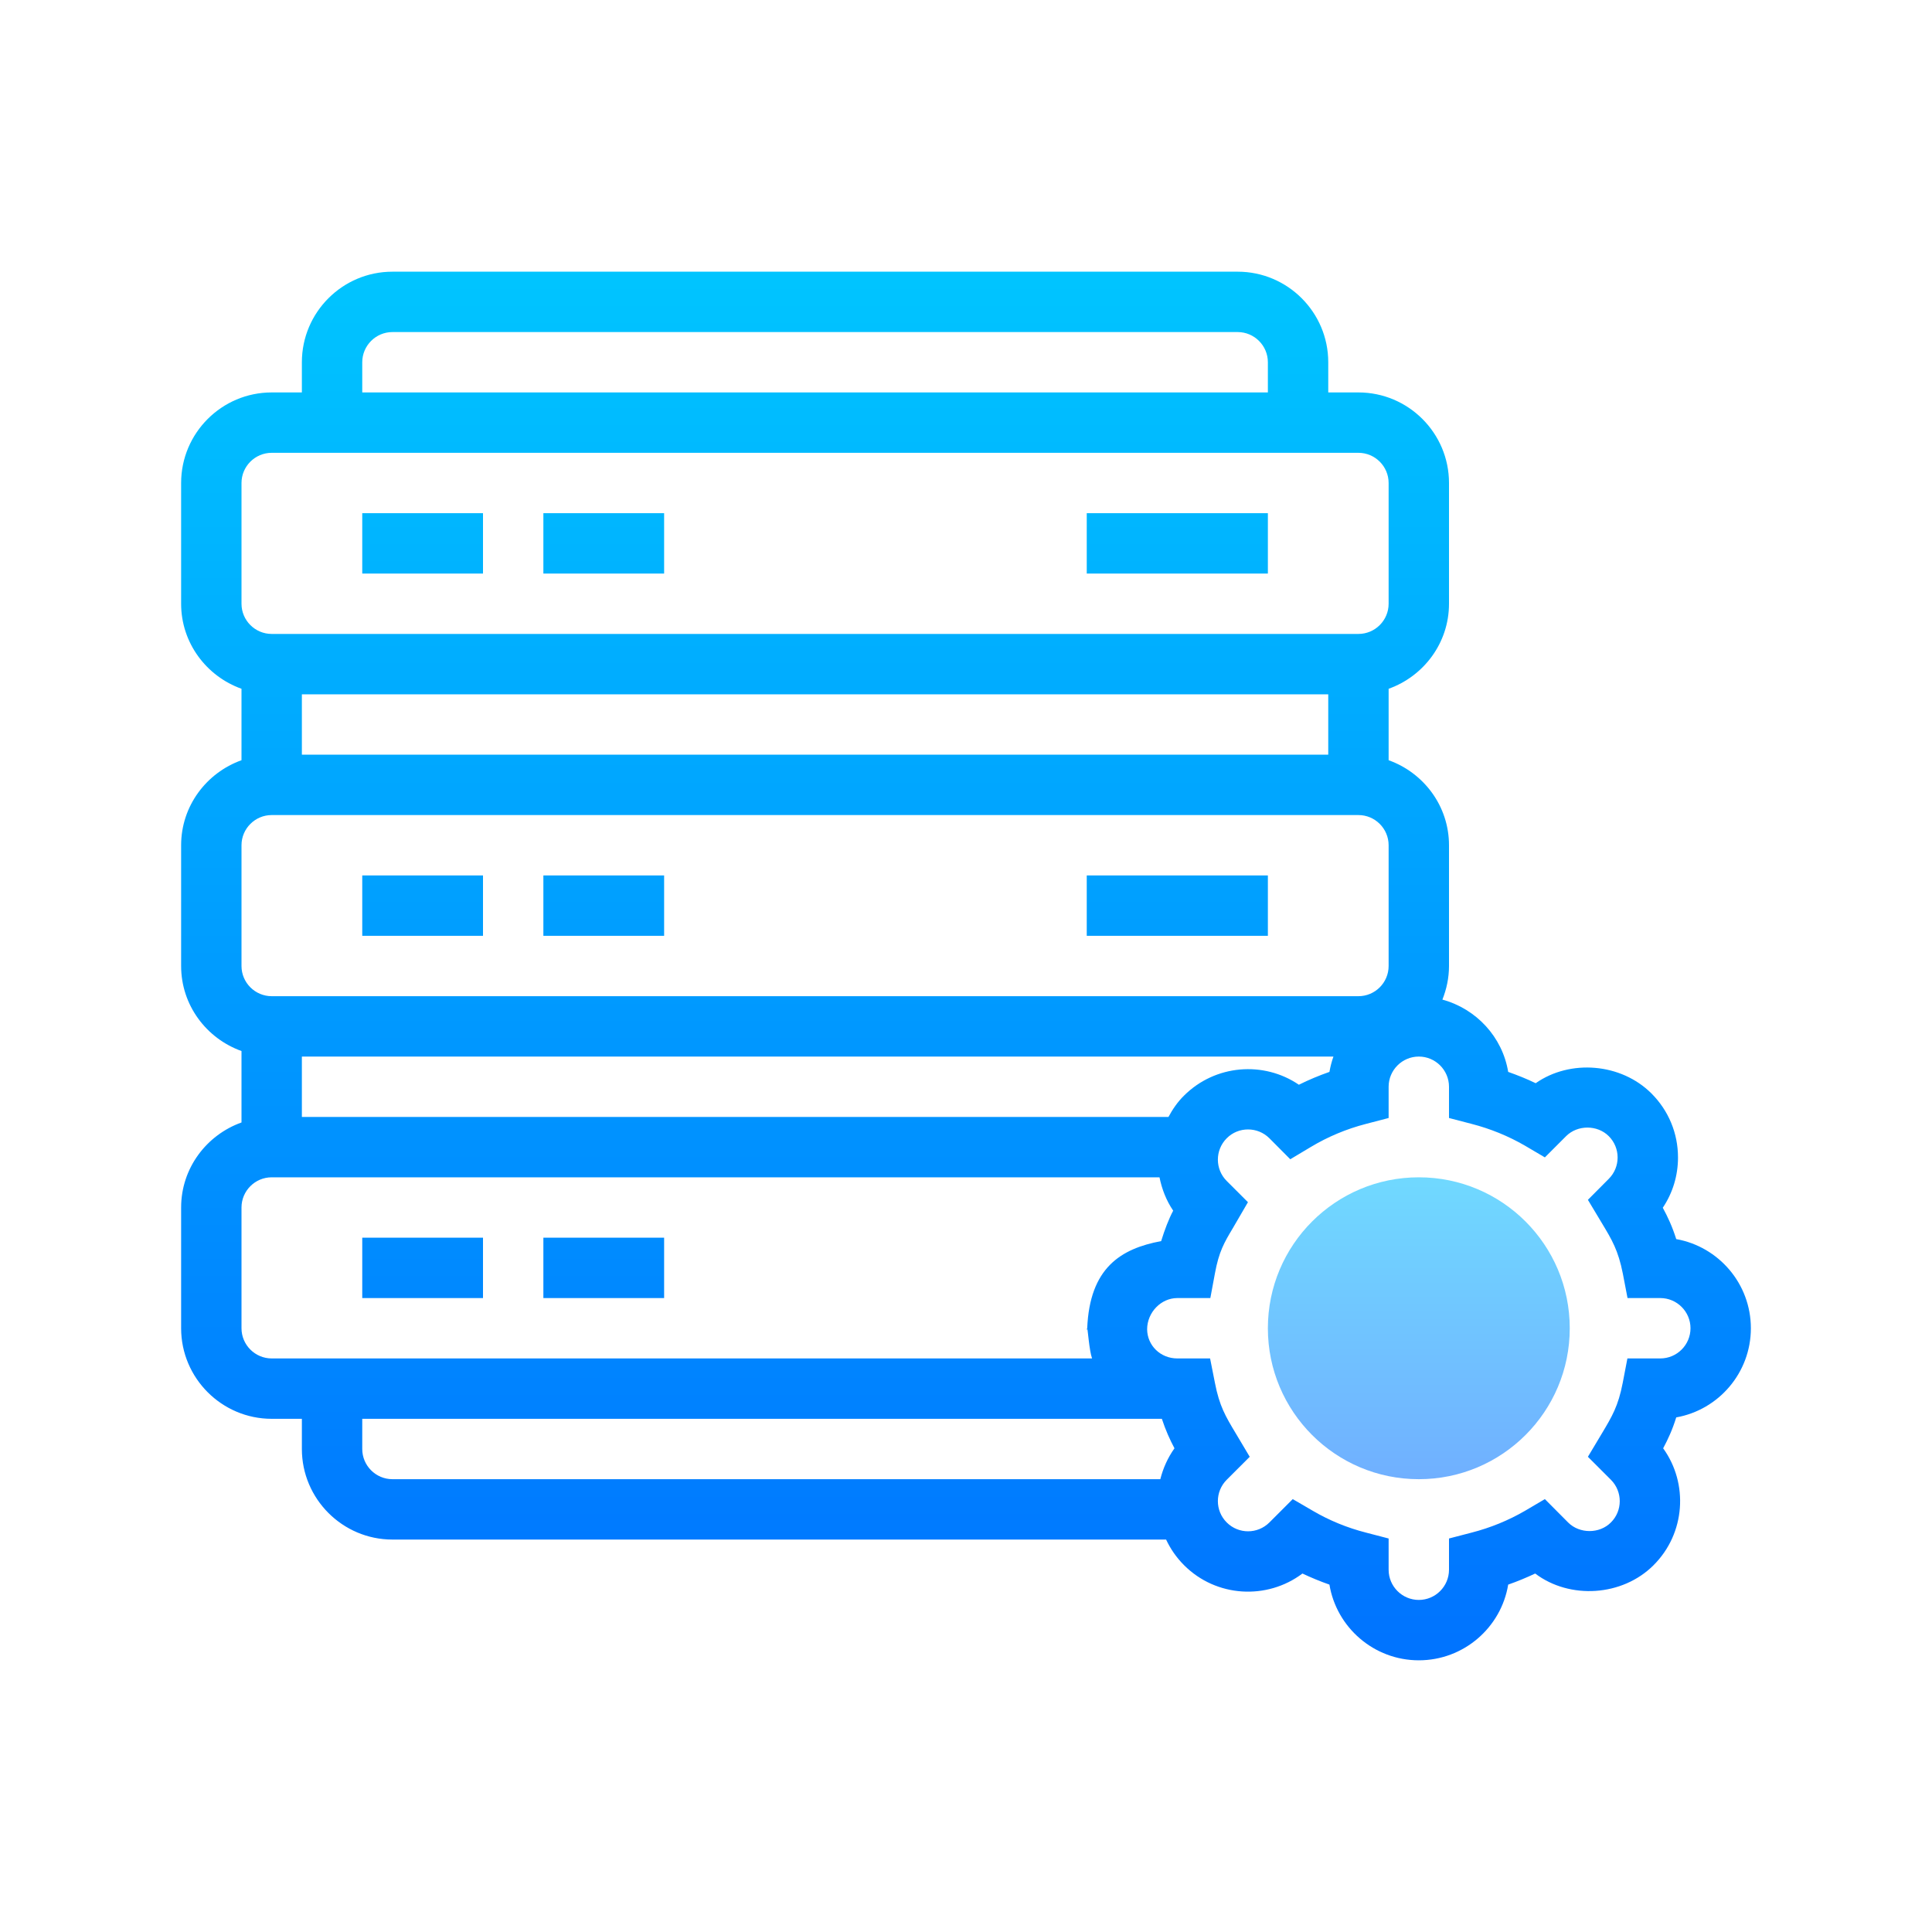 <svg width="96" height="96" viewBox="0 0 96 96" fill="none" xmlns="http://www.w3.org/2000/svg">
<path d="M54 43.5H63V46.5H54V43.5Z" fill="url(#paint0_linear)"/>
<path d="M54 25.5H63V28.5H54V25.5Z" fill="url(#paint1_linear)"/>
<path d="M18 43.5H24V46.5H18V43.5Z" fill="url(#paint2_linear)"/>
<path d="M27 43.5H33V46.5H27V43.5Z" fill="url(#paint3_linear)"/>
<path d="M18 61.5H24V64.5H18V61.5Z" fill="url(#paint4_linear)"/>
<path d="M27 61.5H33V64.5H27V61.5Z" fill="url(#paint5_linear)"/>
<path d="M18 25.5H24V28.5H18V25.5Z" fill="url(#paint6_linear)"/>
<path d="M27 25.5H33V28.5H27V25.5Z" fill="url(#paint7_linear)"/>
<path d="M87 66C87 63.791 85.4 61.945 83.291 61.57C83.098 60.955 82.869 60.463 82.623 60.012C83.115 59.279 83.379 58.418 83.379 57.516C83.379 56.309 82.91 55.184 82.061 54.334C80.549 52.822 78.018 52.623 76.307 53.824C75.861 53.607 75.404 53.426 74.941 53.262C74.654 51.522 73.353 50.127 71.672 49.67C71.877 49.154 72 48.592 72 48V42C72 40.049 70.74 38.397 69 37.775V34.225C70.74 33.603 72 31.951 72 30V24C72 21.516 69.978 19.5 67.5 19.5H66V18C66 15.516 63.978 13.5 61.5 13.5H19.5C17.021 13.5 15 15.516 15 18V19.5H13.5C11.021 19.5 9 21.516 9 24V30C9 31.951 10.26 33.603 12 34.225V37.775C10.26 38.397 9 40.049 9 42V48C9 49.951 10.26 51.603 12 52.225V55.775C10.26 56.397 9 58.049 9 60V66C9 68.478 11.021 70.5 13.5 70.5H15V72C15 74.478 17.021 76.5 19.5 76.5H57.943C58.16 76.963 58.453 77.391 58.834 77.772C60.434 79.377 62.959 79.512 64.717 78.188C65.156 78.393 65.602 78.58 66.059 78.738C66.41 80.865 68.268 82.5 70.5 82.5C72.732 82.5 74.59 80.871 74.941 78.738C75.398 78.58 75.844 78.393 76.283 78.188C78 79.488 80.619 79.324 82.166 77.772C83.748 76.195 83.906 73.717 82.641 71.965C82.881 71.519 83.103 71.039 83.291 70.43C85.4 70.055 87 68.209 87 66ZM58.06 55.5H15V52.5H66.258C66.17 52.746 66.106 52.998 66.059 53.262C65.543 53.443 65.033 53.654 64.541 53.9C62.795 52.711 60.387 52.893 58.834 54.44C58.512 54.756 58.266 55.119 58.06 55.5ZM66 34.5V37.5H15V34.5H66ZM18 18C18 17.174 18.674 16.5 19.5 16.5H61.5C62.326 16.5 63 17.174 63 18V19.5H18V18ZM12 24C12 23.174 12.674 22.5 13.5 22.5H67.5C68.326 22.5 69 23.174 69 24V30C69 30.826 68.326 31.5 67.5 31.5H13.5C12.674 31.5 12 30.826 12 30V24ZM12 42C12 41.174 12.674 40.5 13.5 40.5H67.5C68.326 40.5 69 41.174 69 42V48C69 48.826 68.326 49.5 67.5 49.5H13.5C12.674 49.5 12 48.826 12 48V42ZM12 66V60C12 59.174 12.674 58.5 13.5 58.5H57.615C57.732 59.08 57.949 59.648 58.295 60.158C58.078 60.562 57.873 61.102 57.697 61.67C55.688 62.045 54.147 63 54.023 66L54 66.029L54.006 66.059C54.006 66.076 54 66.059 54 66.07C54 66.129 54.018 66.029 54.018 66.082L54.023 66C54.047 66 54.123 67.113 54.264 67.5H13.5C12.674 67.5 12 66.826 12 66ZM18 72V70.5H57.732C57.92 71.068 58.131 71.537 58.359 71.965C58.025 72.434 57.791 72.961 57.656 73.5H19.5C18.674 73.5 18 72.826 18 72ZM82.5 67.5H80.865L80.631 68.719C80.408 69.873 80.103 70.377 79.6 71.221L78.902 72.387L80.045 73.529C80.631 74.115 80.631 75.07 80.045 75.65C79.482 76.219 78.492 76.219 77.924 75.656L76.764 74.49L75.768 75.076C74.947 75.551 74.062 75.914 73.125 76.154L72 76.447V78C72 78.826 71.326 79.5 70.5 79.5C69.674 79.5 69 78.826 69 78V76.447L67.875 76.154C66.938 75.914 66.053 75.551 65.232 75.07L64.236 74.49L63.076 75.65C62.49 76.236 61.541 76.236 60.955 75.65C60.369 75.064 60.369 74.115 60.955 73.529L62.098 72.387L61.4 71.215C60.897 70.377 60.592 69.867 60.369 68.713L60.129 67.5H58.5C57.662 67.5 57.006 66.856 57 66.047C57.006 65.209 57.691 64.5 58.5 64.5H60.141L60.369 63.275C60.568 62.191 60.826 61.752 61.26 61.025L62.01 59.736L60.955 58.682C60.369 58.096 60.369 57.147 60.955 56.56C61.535 55.975 62.49 55.975 63.076 56.56L64.113 57.603L65.121 57C65.977 56.484 66.902 56.098 67.875 55.846L69 55.553V54C69 53.174 69.674 52.5 70.5 52.5C71.326 52.5 72 53.174 72 54V55.553L73.125 55.846C74.057 56.086 74.947 56.449 75.768 56.924L76.764 57.51L77.818 56.455C78.387 55.887 79.371 55.887 79.939 56.455C80.525 57.041 80.525 57.99 79.939 58.576L78.902 59.619L79.594 60.773C80.103 61.617 80.408 62.127 80.637 63.281L80.871 64.5H82.5C83.326 64.5 84 65.174 84 66C84 66.826 83.326 67.5 82.5 67.5Z" fill="url(#paint8_linear)"/>
<path d="M70.5 58.5C66.357 58.5 63 61.857 63 66C63 70.143 66.357 73.5 70.5 73.5C74.643 73.5 78 70.143 78 66C78 61.857 74.643 58.5 70.5 58.5Z" fill="url(#paint9_linear)"/>
<defs>
<linearGradient id="paint0_linear" x1="58.5" y1="12.251" x2="58.5" y2="83.257" gradientUnits="userSpaceOnUse">
<stop stop-color="#00C6FF"/>
<stop offset="1" stop-color="#0072FF"/>
</linearGradient>
<linearGradient id="paint1_linear" x1="58.5" y1="12.251" x2="58.5" y2="83.257" gradientUnits="userSpaceOnUse">
<stop stop-color="#00C6FF"/>
<stop offset="1" stop-color="#0072FF"/>
</linearGradient>
<linearGradient id="paint2_linear" x1="21" y1="12.251" x2="21" y2="83.257" gradientUnits="userSpaceOnUse">
<stop stop-color="#00C6FF"/>
<stop offset="1" stop-color="#0072FF"/>
</linearGradient>
<linearGradient id="paint3_linear" x1="30" y1="12.251" x2="30" y2="83.257" gradientUnits="userSpaceOnUse">
<stop stop-color="#00C6FF"/>
<stop offset="1" stop-color="#0072FF"/>
</linearGradient>
<linearGradient id="paint4_linear" x1="21" y1="12.251" x2="21" y2="83.257" gradientUnits="userSpaceOnUse">
<stop stop-color="#00C6FF"/>
<stop offset="1" stop-color="#0072FF"/>
</linearGradient>
<linearGradient id="paint5_linear" x1="30" y1="12.251" x2="30" y2="83.257" gradientUnits="userSpaceOnUse">
<stop stop-color="#00C6FF"/>
<stop offset="1" stop-color="#0072FF"/>
</linearGradient>
<linearGradient id="paint6_linear" x1="21" y1="12.251" x2="21" y2="83.257" gradientUnits="userSpaceOnUse">
<stop stop-color="#00C6FF"/>
<stop offset="1" stop-color="#0072FF"/>
</linearGradient>
<linearGradient id="paint7_linear" x1="30" y1="12.251" x2="30" y2="83.257" gradientUnits="userSpaceOnUse">
<stop stop-color="#00C6FF"/>
<stop offset="1" stop-color="#0072FF"/>
</linearGradient>
<linearGradient id="paint8_linear" x1="48" y1="12.251" x2="48" y2="83.257" gradientUnits="userSpaceOnUse">
<stop stop-color="#00C6FF"/>
<stop offset="1" stop-color="#0072FF"/>
</linearGradient>
<linearGradient id="paint9_linear" x1="70.5" y1="56.25" x2="70.5" y2="73.751" gradientUnits="userSpaceOnUse">
<stop stop-color="#70DFFF"/>
<stop offset="1" stop-color="#70AFFF"/>
</linearGradient>
</defs>
</svg>
